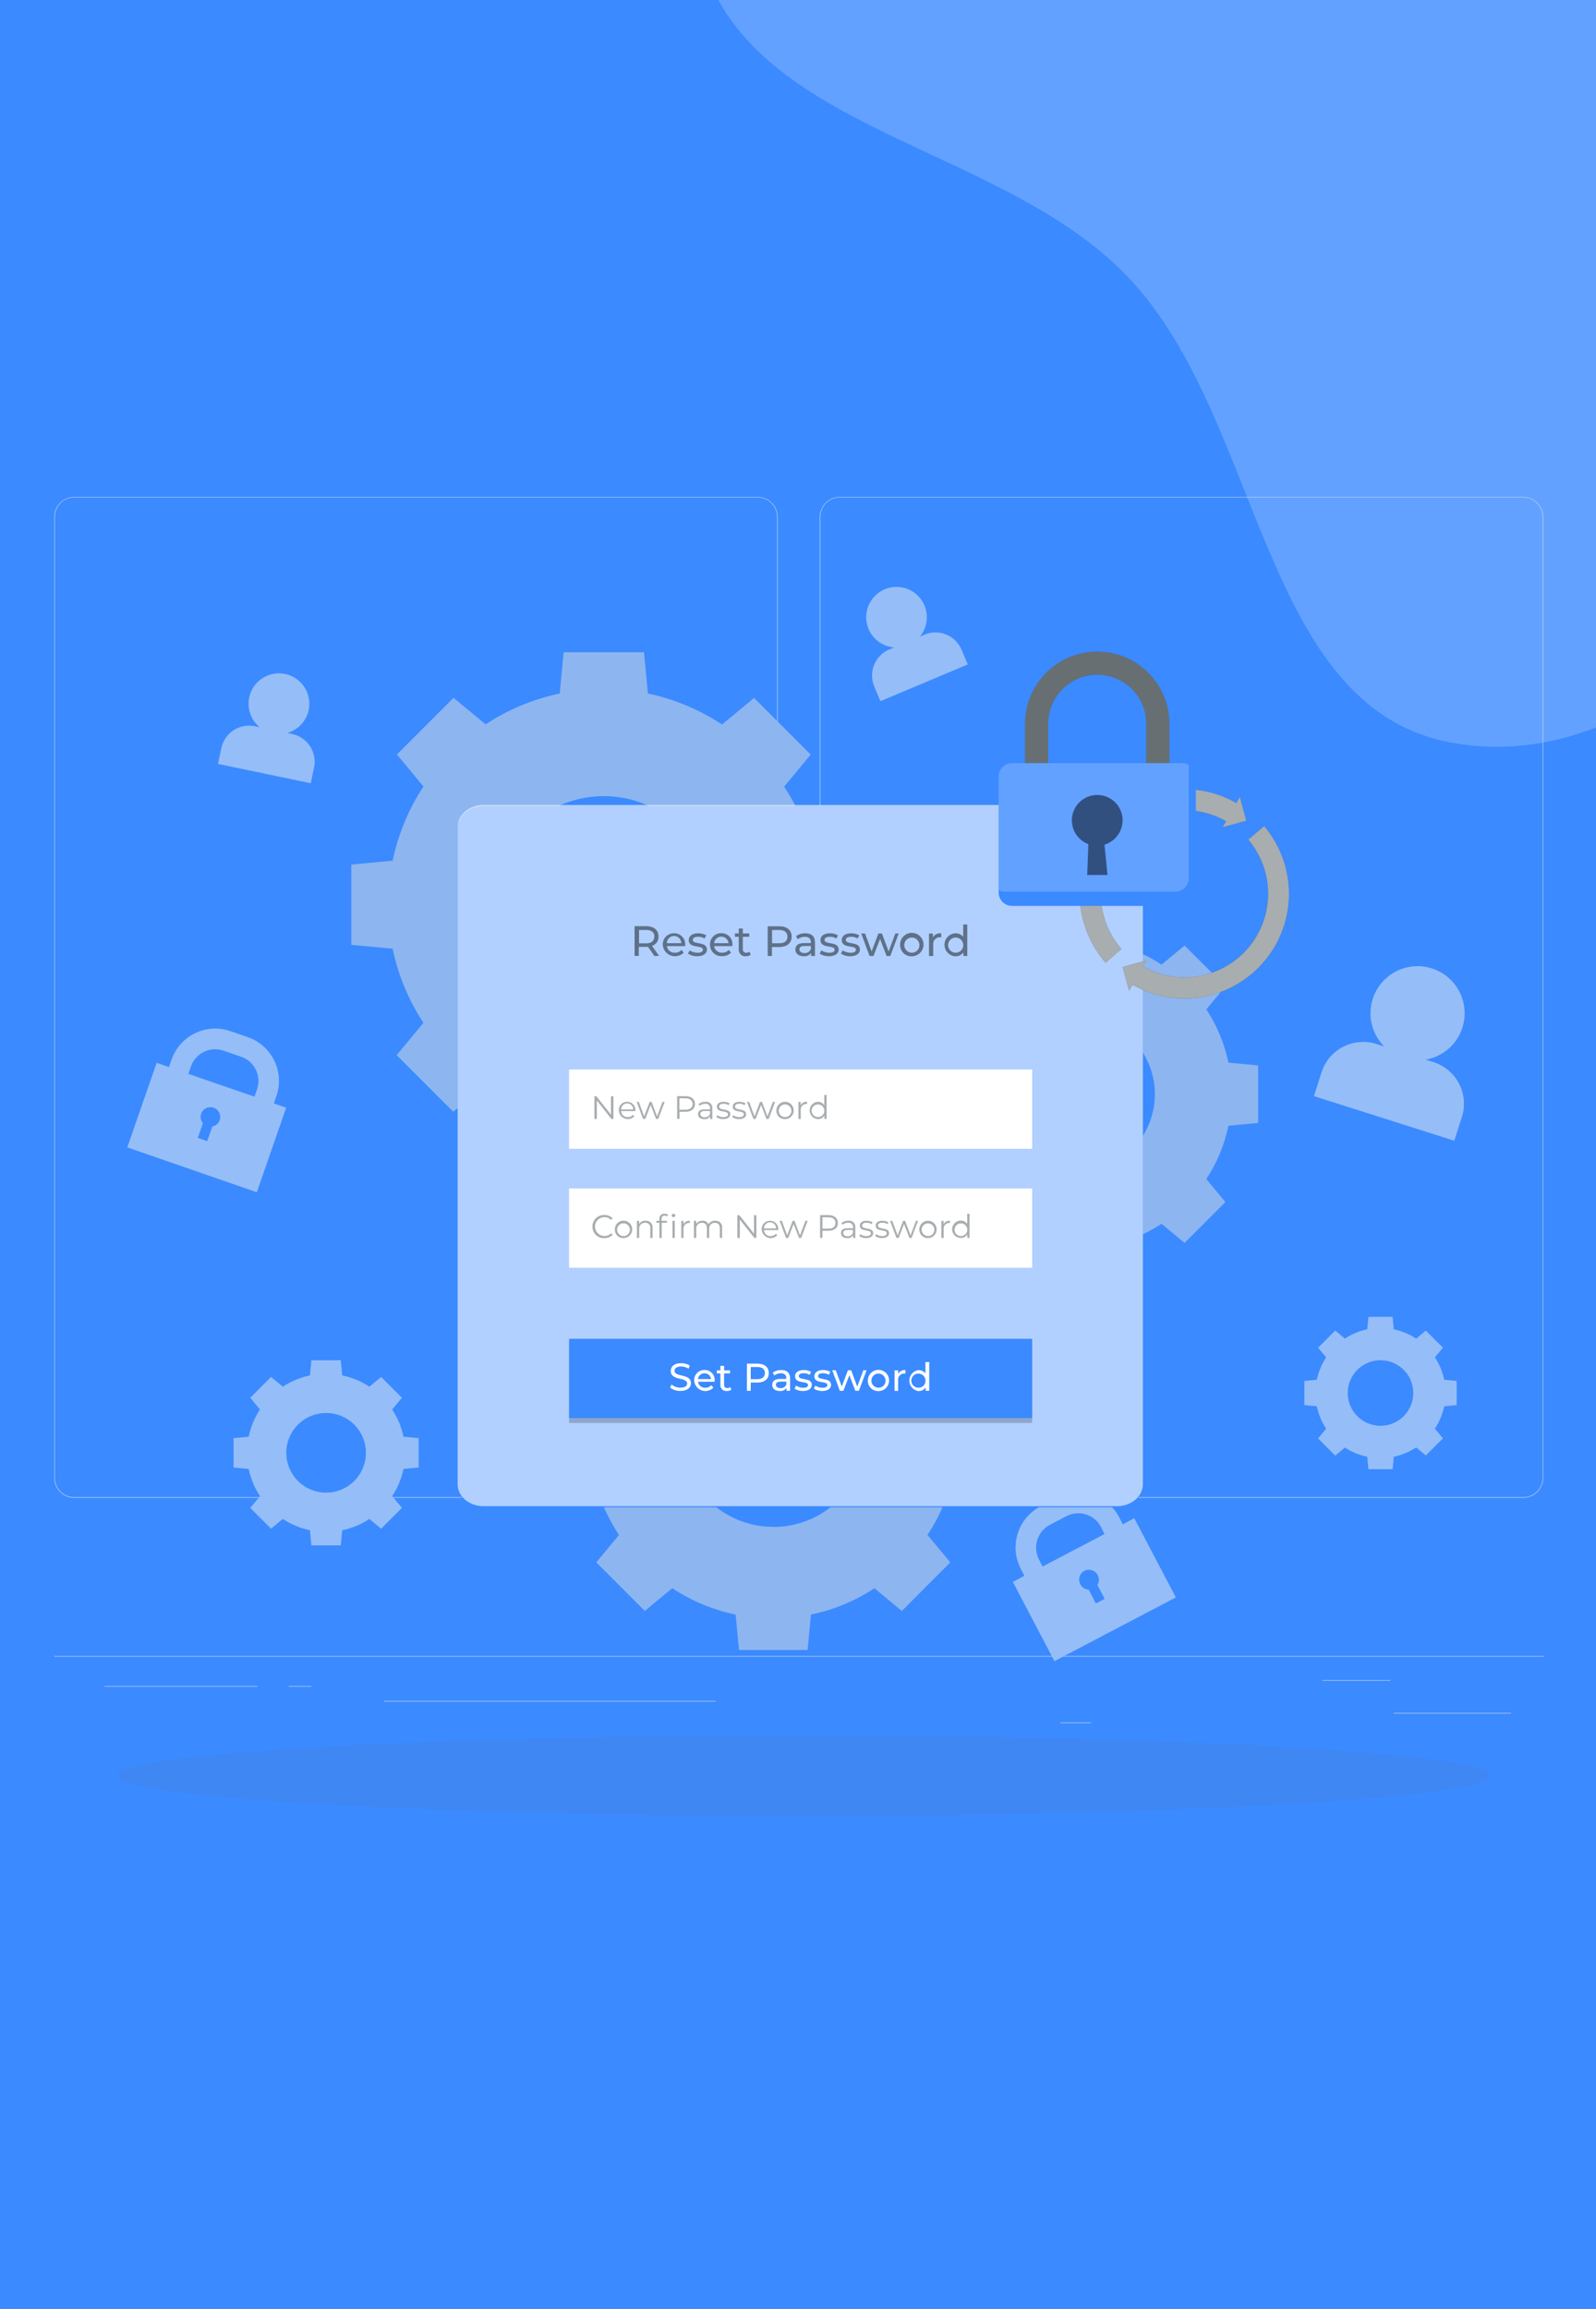 <svg width="708" height="1024" viewBox="0 0 708 1024" fill="none" xmlns="http://www.w3.org/2000/svg">
<rect x="0" y="0" width="708" height="1024" fill="#808080" stroke="none"/>
<g clip-path="url(#clip0_2022_1536)">
<rect width="708" height="1024" fill="#3B8AFF"/>
<path fill-rule="evenodd" clip-rule="evenodd" d="M644.884 -337.924C730.741 -336.585 828.159 -324.753 878.449 -255.153C925.861 -189.536 878.764 -102.368 873.453 -21.588C868.768 49.687 888.602 123.298 849.635 183.162C802.053 256.262 730.835 344.396 644.884 329.563C558.776 314.703 560.694 186.141 500.401 122.894C443.279 62.973 330.238 58.72 310.136 -21.588C288.379 -108.508 338.795 -201.014 403.918 -262.555C467.506 -322.645 557.405 -339.288 644.884 -337.924Z" fill="#62A1FF"/>
<g clip-path="url(#clip1_2022_1536)">
<g opacity="0.5">
<path d="M749 734.368H-36V734.761H749V734.368Z" fill="#EBEBEB"/>
<path d="M670.343 759.629H618.345V760.022H670.343V759.629Z" fill="#EBEBEB"/>
<path d="M484.015 763.9H470.372V764.292H484.015V763.9Z" fill="#EBEBEB"/>
<path d="M616.775 745.06H586.646V745.452H616.775V745.06Z" fill="#EBEBEB"/>
<path d="M114.171 747.698H46.362V748.09H114.171V747.698Z" fill="#EBEBEB"/>
<path d="M138.097 747.698H128.159V748.09H138.097V747.698Z" fill="#EBEBEB"/>
<path d="M317.485 754.323H170.408V754.715H317.485V754.323Z" fill="#EBEBEB"/>
<path d="M336.09 664.346H32.939C30.564 664.342 28.288 663.396 26.61 661.715C24.932 660.034 23.99 657.756 23.99 655.381V229.236C24.01 226.875 24.962 224.617 26.637 222.954C28.313 221.29 30.577 220.354 32.939 220.35H336.09C338.468 220.35 340.748 221.295 342.429 222.976C344.11 224.657 345.055 226.937 345.055 229.315V655.381C345.055 657.759 344.11 660.039 342.429 661.72C340.748 663.402 338.468 664.346 336.09 664.346ZM32.939 220.664C30.668 220.668 28.492 221.573 26.887 223.18C25.283 224.788 24.382 226.966 24.382 229.236V655.381C24.382 657.652 25.283 659.83 26.887 661.437C28.492 663.044 30.668 663.949 32.939 663.954H336.09C338.362 663.949 340.54 663.045 342.147 661.438C343.754 659.832 344.658 657.654 344.662 655.381V229.236C344.658 226.964 343.754 224.786 342.147 223.179C340.54 221.573 338.362 220.668 336.09 220.664H32.939Z" fill="#EBEBEB"/>
<path d="M675.697 664.346H372.53C370.153 664.342 367.876 663.396 366.195 661.716C364.515 660.035 363.569 657.758 363.565 655.381V229.236C363.59 226.874 364.545 224.616 366.223 222.953C367.901 221.289 370.167 220.354 372.53 220.35H675.697C678.055 220.358 680.316 221.296 681.988 222.959C683.66 224.622 684.609 226.878 684.63 229.236V655.381C684.63 657.754 683.69 660.029 682.015 661.709C680.341 663.39 678.069 664.338 675.697 664.346ZM372.53 220.664C370.257 220.668 368.079 221.573 366.473 223.179C364.866 224.786 363.962 226.964 363.957 229.236V655.381C363.962 657.654 364.866 659.832 366.473 661.438C368.079 663.045 370.257 663.949 372.53 663.954H675.697C677.969 663.949 680.147 663.045 681.754 661.438C683.36 659.832 684.265 657.654 684.269 655.381V229.236C684.265 226.964 683.36 224.786 681.754 223.179C680.147 221.573 677.969 220.668 675.697 220.664H372.53Z" fill="#EBEBEB"/>
<path d="M361.54 381.777C359.093 370.051 354.453 358.891 347.865 348.886L359.64 334.662L334.52 309.542L320.296 321.317C310.299 314.711 299.145 310.05 287.42 307.579L285.693 289.257H250.023L248.296 307.579C236.574 310.027 225.42 314.666 215.42 321.254L201.196 309.479L176.076 334.599L187.851 348.823C181.263 358.828 176.623 369.988 174.176 381.715L155.838 383.442V419.034L174.176 420.761C176.626 432.486 181.265 443.645 187.851 453.652L175.95 467.939L201.07 493.059L215.294 481.284C225.291 487.878 236.446 492.518 248.17 494.959L249.897 513.296H285.505L287.232 494.959C298.96 492.515 310.12 487.876 320.123 481.284L334.347 493.059L359.467 467.939L347.692 453.715C354.278 443.708 358.917 432.549 361.367 420.823L379.705 419.096V383.504L361.54 381.777ZM316.01 401.293C316.01 410.825 313.183 420.144 307.887 428.07C302.591 435.997 295.063 442.175 286.256 445.823C277.449 449.471 267.757 450.425 258.408 448.565C249.058 446.706 240.47 442.115 233.729 435.374C226.988 428.634 222.398 420.045 220.538 410.696C218.678 401.346 219.633 391.655 223.281 382.848C226.929 374.04 233.107 366.513 241.033 361.217C248.959 355.92 258.278 353.094 267.811 353.094C274.142 353.089 280.412 354.333 286.263 356.754C292.113 359.174 297.43 362.724 301.907 367.201C306.385 371.677 309.937 376.992 312.359 382.842C314.782 388.691 316.028 394.961 316.025 401.293H316.01Z" fill="#E0E0E0"/>
<path d="M463.652 552.641L464.83 565.75H490.405L491.645 552.578C500.068 550.822 508.085 547.493 515.274 542.765L525.495 551.228L543.597 533.125L535.134 522.905C539.866 515.718 543.195 507.701 544.947 499.276L558.119 498.036V472.523L544.947 471.283C543.195 462.859 539.866 454.842 535.134 447.655L543.597 437.434L525.495 419.348L515.274 427.81C508.089 423.071 500.071 419.736 491.645 417.982L490.405 404.809H464.83L463.59 417.982C455.164 419.739 447.147 423.074 439.961 427.81L429.74 419.348L411.654 437.434L420.116 447.655C415.38 454.841 412.046 462.858 410.288 471.283L397.116 472.523V498.099L410.288 499.339C412.046 507.764 415.38 515.781 420.116 522.968L411.654 533.188L429.74 551.29L439.961 542.828C447.171 547.56 455.208 550.889 463.652 552.641ZM477.688 519.937C470.833 519.941 464.132 517.909 458.432 514.102C452.733 510.294 448.291 504.88 445.67 498.546C443.049 492.212 442.367 485.243 443.709 478.521C445.051 471.799 448.358 465.627 453.21 460.785C458.063 455.944 464.243 452.651 470.968 451.324C477.693 449.997 484.66 450.696 490.988 453.331C497.316 455.966 502.719 460.42 506.514 466.128C510.309 471.837 512.325 478.543 512.307 485.397C512.282 494.564 508.624 503.347 502.135 509.821C495.646 516.295 486.855 519.933 477.688 519.937Z" fill="#E0E0E0"/>
<path d="M137.501 678.665L138.129 685.384H151.175L151.819 678.68C156.113 677.776 160.198 676.072 163.861 673.656L169.073 677.974L178.305 668.758L173.988 663.546C176.401 659.877 178.1 655.786 178.996 651.488L185.715 650.86V637.813L178.996 637.185C178.1 632.887 176.401 628.796 173.988 625.128L178.305 619.915L169.073 610.684L163.861 615.001C160.197 612.591 156.112 610.891 151.819 609.993L151.175 603.273H138.129L137.501 609.993C133.208 610.891 129.123 612.591 125.459 615.001L120.246 610.684L111.015 619.915L115.332 625.128C112.912 628.792 111.212 632.884 110.324 637.185L103.604 637.813V650.86L110.324 651.488C111.212 655.789 112.912 659.881 115.332 663.546L111.015 668.758L120.246 677.974L125.459 673.656C129.119 676.073 133.206 677.773 137.501 678.665ZM144.66 661.991C141.167 661.991 137.752 660.955 134.847 659.015C131.943 657.074 129.679 654.315 128.342 651.088C127.005 647.86 126.655 644.309 127.337 640.883C128.018 637.457 129.701 634.31 132.171 631.839C134.641 629.369 137.788 627.687 141.214 627.006C144.64 626.324 148.192 626.674 151.419 628.011C154.647 629.347 157.405 631.611 159.346 634.516C161.287 637.421 162.322 640.835 162.322 644.329C162.322 646.648 161.866 648.945 160.978 651.088C160.09 653.231 158.789 655.178 157.149 656.818C155.509 658.458 153.562 659.759 151.419 660.647C149.276 661.534 146.979 661.991 144.66 661.991Z" fill="#F0F0F0"/>
<path d="M606.522 646.071L607.04 651.598H617.779L618.297 646.071C621.835 645.331 625.201 643.93 628.22 641.942L632.506 645.506L640.105 637.907L636.541 633.621C638.531 630.604 639.932 627.237 640.67 623.699L646.196 623.181V612.442L640.67 611.924C639.93 608.386 638.529 605.02 636.541 602.001L640.105 597.715L632.506 590.116L628.22 593.68C625.201 591.693 621.835 590.292 618.297 589.551L617.779 584.025H607.04L606.522 589.551C602.985 590.292 599.618 591.693 596.6 593.68L592.314 590.116L584.715 597.715L588.279 602.001C586.291 605.02 584.89 608.386 584.15 611.924L578.624 612.442V623.181L584.15 623.699C584.887 627.237 586.288 630.604 588.279 633.621L584.715 637.97L592.314 645.569L596.6 642.005C599.623 643.971 602.989 645.35 606.522 646.071ZM612.41 632.35C609.535 632.35 606.724 631.497 604.333 629.899C601.942 628.302 600.079 626.031 598.978 623.375C597.878 620.718 597.59 617.795 598.151 614.975C598.712 612.155 600.097 609.564 602.13 607.531C604.163 605.498 606.754 604.113 609.574 603.552C612.394 602.991 615.317 603.279 617.973 604.38C620.63 605.48 622.901 607.343 624.498 609.734C626.095 612.125 626.948 614.936 626.948 617.811C626.944 621.666 625.411 625.361 622.685 628.087C619.96 630.812 616.264 632.345 612.41 632.35Z" fill="#F0F0F0"/>
<path d="M327.816 731.778H358.274L359.75 716.078C369.788 714.003 379.341 710.039 387.9 704.397L400.067 714.476L421.576 692.92L411.45 680.768C417.085 672.212 421.049 662.666 423.131 652.634L438.831 651.158V620.7L423.131 619.224C421.046 609.199 417.082 599.658 411.45 591.106L421.513 578.938L399.973 557.398L387.9 567.461C379.345 561.83 369.806 557.862 359.781 555.765L358.305 540.065H327.847L326.371 555.765C316.341 557.859 306.796 561.828 298.237 567.461L286.07 557.398L264.498 578.938L274.577 591.106C268.933 599.653 264.964 609.195 262.881 619.224L247.181 620.7V651.158L262.881 652.634C264.961 662.669 268.931 672.216 274.577 680.768L264.498 692.92L286.038 714.461L298.206 704.381C306.758 710.028 316.305 713.997 326.34 716.078L327.816 731.778ZM343.045 677.157C334.891 677.157 326.92 674.739 320.14 670.209C313.36 665.679 308.075 659.24 304.955 651.706C301.835 644.173 301.018 635.883 302.609 627.886C304.2 619.888 308.126 612.542 313.892 606.776C319.658 601.011 327.004 597.084 335.002 595.493C342.999 593.902 351.289 594.719 358.822 597.839C366.356 600.96 372.795 606.244 377.325 613.024C381.855 619.804 384.273 627.775 384.273 635.929C384.281 641.349 383.221 646.716 381.153 651.726C379.085 656.735 376.049 661.287 372.22 665.122C368.391 668.958 363.843 672 358.837 674.076C353.831 676.152 348.464 677.22 343.045 677.22V677.157Z" fill="#E0E0E0"/>
<path d="M498.051 676.058L496.481 672.918C493.953 668.11 489.619 664.502 484.433 662.886C479.246 661.269 473.63 661.778 468.818 664.299L461.47 668.145C456.664 670.68 453.058 675.016 451.442 680.204C449.827 685.392 450.333 691.009 452.851 695.825L454.421 698.886L449.303 701.586L467.75 736.723L521.617 708.463L503.169 673.311L498.051 676.058ZM486.81 702.937L490.029 709.075L486.135 711.132L482.916 704.993C482.174 704.964 481.451 704.742 480.821 704.348C480.19 703.955 479.673 703.403 479.321 702.748C479.022 702.241 478.828 701.677 478.753 701.093C478.678 700.508 478.723 699.914 478.884 699.348C479.045 698.781 479.32 698.252 479.692 697.795C480.064 697.338 480.525 696.961 481.047 696.687C481.569 696.413 482.141 696.248 482.728 696.203C483.316 696.157 483.907 696.231 484.465 696.42C485.023 696.61 485.537 696.911 485.975 697.305C486.413 697.699 486.767 698.178 487.014 698.713C487.354 699.373 487.515 700.111 487.479 700.852C487.443 701.594 487.212 702.313 486.81 702.937ZM489.95 680.36L462.491 694.773L460.921 691.633C459.527 688.963 459.249 685.849 460.146 682.974C461.044 680.099 463.044 677.697 465.709 676.294L473.041 672.447C475.702 671.048 478.808 670.757 481.682 671.64C484.555 672.522 486.963 674.506 488.38 677.157L489.95 680.36Z" fill="#F0F0F0"/>
<path d="M121.487 489.37L122.633 486.104C124.408 480.97 124.077 475.341 121.711 470.45C119.345 465.56 115.138 461.806 110.01 460.011L102.16 457.295C97.02 455.523 91.386 455.863 86.497 458.242C81.607 460.62 77.862 464.842 76.082 469.98L74.936 473.261L69.489 471.362L56.458 508.869L113.935 528.777L126.951 491.269L121.487 489.37ZM94.2 499.59L91.924 506.09L87.763 504.646L90.04 498.099C89.552 497.54 89.219 496.864 89.073 496.137C88.927 495.41 88.973 494.658 89.208 493.954C89.589 492.861 90.388 491.964 91.431 491.461C92.473 490.957 93.672 490.888 94.766 491.269C95.859 491.65 96.755 492.45 97.259 493.492C97.762 494.535 97.831 495.734 97.45 496.827C97.197 497.531 96.764 498.157 96.194 498.642C95.623 499.127 94.936 499.454 94.2 499.59ZM112.868 486.387L83.571 476.26L84.702 472.979C85.696 470.136 87.775 467.804 90.486 466.491C93.196 465.179 96.315 464.994 99.162 465.977L107.012 468.693C109.856 469.683 112.192 471.762 113.505 474.474C114.818 477.185 115.001 480.306 114.014 483.152L112.868 486.387Z" fill="#F0F0F0"/>
<path d="M635.85 471.032L632.49 469.964C637.091 469.149 641.285 466.816 644.404 463.337C647.522 459.858 649.385 455.434 649.694 450.772C650.004 446.11 648.742 441.479 646.11 437.619C643.479 433.758 639.63 430.891 635.177 429.475C630.725 428.059 625.927 428.175 621.548 429.806C617.17 431.437 613.465 434.489 611.025 438.473C608.584 442.456 607.549 447.143 608.085 451.785C608.62 456.426 610.696 460.754 613.98 464.077L610.636 463.009C605.735 461.444 600.413 461.888 595.839 464.243C591.265 466.598 587.812 470.671 586.238 475.569L582.878 486.151L645.113 505.917L648.52 495.414C649.292 492.981 649.577 490.42 649.358 487.877C649.139 485.334 648.421 482.859 647.244 480.594C646.067 478.329 644.455 476.319 642.5 474.678C640.545 473.037 638.285 471.798 635.85 471.032Z" fill="#F0F0F0"/>
<path d="M410.178 281.423L408.09 282.302C410.003 279.98 411.083 277.084 411.156 274.077C411.23 271.069 410.294 268.124 408.497 265.711C406.7 263.298 404.147 261.557 401.244 260.766C398.342 259.974 395.258 260.179 392.485 261.346C389.712 262.513 387.411 264.576 385.948 267.205C384.485 269.834 383.946 272.877 384.416 275.849C384.886 278.82 386.338 281.548 388.54 283.598C390.743 285.647 393.569 286.899 396.566 287.153L394.478 288.033C391.433 289.328 389.022 291.774 387.77 294.837C386.517 297.9 386.525 301.334 387.79 304.392L390.553 310.986L429.316 294.689L426.538 288.111C425.242 285.066 422.797 282.655 419.733 281.403C416.67 280.15 413.236 280.158 410.178 281.423Z" fill="#F0F0F0"/>
<path d="M129.635 325.54L127.421 325.085C130.323 324.262 132.866 322.49 134.642 320.052C136.418 317.614 137.326 314.651 137.22 311.636C137.114 308.622 136.001 305.73 134.057 303.422C132.114 301.115 129.454 299.526 126.501 298.909C123.548 298.292 120.474 298.683 117.769 300.019C115.065 301.355 112.886 303.559 111.582 306.278C110.277 308.998 109.923 312.077 110.574 315.022C111.225 317.968 112.845 320.61 115.175 322.526L112.961 322.07C109.708 321.412 106.327 322.067 103.555 323.894C100.784 325.721 98.849 328.571 98.172 331.82L96.712 338.807L137.862 347.379L139.322 340.392C140.001 337.139 139.362 333.749 137.547 330.965C135.731 328.181 132.886 326.23 129.635 325.54Z" fill="#F0F0F0"/>
</g>
<path opacity="0.1" d="M356.5 805.269C524.62 805.269 660.907 797.312 660.907 787.497C660.907 777.682 524.62 769.725 356.5 769.725C188.381 769.725 52.093 777.682 52.093 787.497C52.093 797.312 188.381 805.269 356.5 805.269Z" fill="#6B7280"/>
<path d="M495.503 357.469H214.497C208.147 357.469 203 361.819 203 367.185V658.753C203 664.119 208.147 668.469 214.497 668.469H495.503C501.853 668.469 507 664.119 507 658.753V367.185C507 361.819 501.853 357.469 495.503 357.469Z" fill="#3B8AFF"/>
<path opacity="0.6" d="M495.503 357H214.497C208.147 357 203 361.35 203 366.716V658.284C203 663.65 208.147 668 214.497 668H495.503C501.853 668 507 663.65 507 658.284V366.716C507 361.35 501.853 357 495.503 357Z" fill="white"/>
<path d="M457.87 527.099H252.451V562.267H457.87V527.099Z" fill="white"/>
<g opacity="0.4">
<path d="M262.813 543.992C262.804 543.303 262.935 542.62 263.199 541.984C263.462 541.347 263.853 540.771 264.347 540.291C264.84 539.811 265.427 539.436 266.07 539.189C266.713 538.943 267.4 538.83 268.088 538.858C268.772 538.834 269.453 538.952 270.088 539.206C270.724 539.461 271.299 539.845 271.777 540.334L271.102 541.009C270.714 540.616 270.248 540.307 269.735 540.101C269.222 539.896 268.672 539.799 268.119 539.816C267.012 539.816 265.949 540.256 265.166 541.039C264.383 541.822 263.943 542.884 263.943 543.992C263.943 545.1 264.383 546.162 265.166 546.945C265.949 547.728 267.012 548.168 268.119 548.168C268.673 548.186 269.225 548.088 269.739 547.879C270.253 547.671 270.717 547.358 271.102 546.959L271.777 547.634C271.297 548.126 270.719 548.511 270.081 548.765C269.443 549.019 268.759 549.137 268.072 549.11C267.385 549.14 266.7 549.03 266.057 548.785C265.415 548.54 264.83 548.167 264.337 547.687C263.844 547.208 263.455 546.633 263.193 545.997C262.931 545.362 262.801 544.679 262.813 543.992Z" fill="#263238"/>
<path d="M272.735 545.248C272.732 544.483 272.956 543.735 273.378 543.098C273.801 542.461 274.403 541.963 275.108 541.669C275.814 541.374 276.591 541.295 277.341 541.442C278.091 541.59 278.781 541.956 279.323 542.496C279.864 543.035 280.234 543.723 280.384 544.473C280.534 545.223 280.459 546 280.167 546.707C279.875 547.413 279.38 548.017 278.745 548.443C278.109 548.868 277.362 549.094 276.597 549.095C276.087 549.112 275.578 549.024 275.103 548.838C274.627 548.651 274.195 548.368 273.833 548.008C273.471 547.647 273.187 547.216 272.998 546.742C272.809 546.267 272.72 545.759 272.735 545.248ZM279.408 545.248C279.383 544.694 279.196 544.16 278.87 543.712C278.545 543.264 278.094 542.921 277.575 542.727C277.056 542.533 276.492 542.495 275.952 542.619C275.411 542.743 274.92 543.024 274.538 543.425C274.156 543.826 273.9 544.331 273.802 544.877C273.705 545.422 273.77 545.984 273.989 546.493C274.209 547.002 274.573 547.435 275.037 547.738C275.501 548.042 276.043 548.202 276.597 548.2C276.98 548.207 277.361 548.135 277.715 547.987C278.069 547.839 278.388 547.62 278.652 547.342C278.916 547.065 279.12 546.735 279.25 546.375C279.38 546.014 279.434 545.63 279.408 545.248Z" fill="#263238"/>
<path d="M289.503 544.636V549.032H288.482V544.73C288.528 544.414 288.502 544.092 288.406 543.787C288.31 543.483 288.147 543.204 287.928 542.971C287.709 542.739 287.44 542.559 287.142 542.444C286.844 542.33 286.524 542.285 286.206 542.312C285.843 542.287 285.478 542.342 285.139 542.473C284.799 542.603 284.492 542.807 284.24 543.069C283.987 543.33 283.794 543.644 283.676 543.988C283.557 544.332 283.515 544.698 283.552 545.06V549.032H282.532V541.449H283.505V542.846C283.811 542.366 284.241 541.978 284.75 541.724C285.258 541.469 285.827 541.358 286.394 541.402C286.822 541.368 287.251 541.431 287.652 541.583C288.053 541.736 288.415 541.975 288.712 542.285C289.009 542.594 289.234 542.965 289.371 543.372C289.507 543.778 289.552 544.21 289.503 544.636Z" fill="#263238"/>
<path d="M294.747 538.277C295.309 538.248 295.863 538.414 296.317 538.748L295.971 539.517C295.652 539.259 295.251 539.125 294.841 539.141C293.977 539.141 293.506 539.627 293.506 540.569V541.449H295.846V542.312H293.538V549.032H292.517V542.312H291.167V541.449H292.517V540.522C292.494 540.223 292.535 539.922 292.639 539.64C292.743 539.358 292.906 539.102 293.117 538.889C293.329 538.676 293.584 538.511 293.865 538.405C294.146 538.3 294.447 538.256 294.747 538.277ZM299.582 539.046C299.584 539.146 299.566 539.245 299.529 539.337C299.492 539.43 299.437 539.514 299.366 539.584C299.296 539.655 299.212 539.71 299.119 539.747C299.027 539.784 298.928 539.802 298.829 539.8C298.724 539.815 298.617 539.808 298.515 539.779C298.413 539.749 298.319 539.698 298.239 539.628C298.159 539.559 298.094 539.473 298.05 539.377C298.006 539.281 297.983 539.176 297.983 539.07C297.983 538.964 298.006 538.859 298.05 538.763C298.094 538.667 298.159 538.581 298.239 538.512C298.319 538.442 298.413 538.391 298.515 538.362C298.617 538.332 298.724 538.325 298.829 538.34C298.925 538.336 299.021 538.351 299.111 538.384C299.201 538.418 299.284 538.469 299.354 538.535C299.424 538.6 299.481 538.68 299.52 538.768C299.559 538.855 299.58 538.95 299.582 539.046ZM298.31 541.449H299.331V549.032H298.31V541.449Z" fill="#263238"/>
<path d="M306.003 541.401V542.39H305.752C305.392 542.373 305.031 542.435 304.698 542.573C304.364 542.711 304.065 542.921 303.822 543.188C303.579 543.455 303.398 543.773 303.292 544.118C303.186 544.463 303.157 544.828 303.209 545.185V549.047H302.22V541.464H303.193V542.956C303.452 542.445 303.858 542.023 304.359 541.746C304.86 541.469 305.433 541.349 306.003 541.401Z" fill="#263238"/>
<path d="M320.338 544.636V549.032H319.317V544.73C319.317 543.16 318.516 542.312 317.15 542.312C316.794 542.296 316.439 542.357 316.109 542.493C315.779 542.628 315.483 542.833 315.24 543.095C314.998 543.357 314.816 543.668 314.707 544.007C314.597 544.347 314.563 544.706 314.607 545.06V549.032H313.587V544.73C313.587 543.16 312.786 542.312 311.404 542.312C311.049 542.298 310.695 542.362 310.366 542.498C310.037 542.634 309.742 542.84 309.5 543.101C309.259 543.362 309.077 543.672 308.966 544.01C308.856 544.348 308.82 544.706 308.861 545.06V549.032H307.84V541.449H308.829V542.83C309.128 542.37 309.541 541.996 310.029 541.746C310.516 541.495 311.061 541.376 311.608 541.402C312.163 541.357 312.717 541.484 313.198 541.764C313.678 542.045 314.06 542.467 314.293 542.972C314.604 542.463 315.047 542.049 315.576 541.772C316.104 541.496 316.697 541.368 317.292 541.402C317.716 541.37 318.143 541.433 318.54 541.587C318.937 541.741 319.294 541.982 319.586 542.292C319.878 542.602 320.097 542.973 320.227 543.379C320.357 543.784 320.395 544.214 320.338 544.636Z" fill="#263238"/>
<path d="M335.535 538.952V549.032H334.656L328.172 540.852V549.032H327.104V538.952H327.983L334.483 547.132V538.952H335.535Z" fill="#263238"/>
<path d="M345.191 545.562H338.911C338.93 545.932 339.024 546.294 339.185 546.628C339.346 546.962 339.572 547.26 339.85 547.505C340.128 547.751 340.451 547.939 340.802 548.058C341.153 548.177 341.524 548.225 341.894 548.2C342.329 548.214 342.761 548.131 343.161 547.957C343.56 547.783 343.915 547.523 344.201 547.195L344.782 547.87C344.238 548.438 343.539 548.833 342.771 549.006C342.004 549.179 341.203 549.123 340.467 548.843C339.732 548.563 339.096 548.073 338.637 547.434C338.179 546.794 337.919 546.034 337.89 545.248C337.862 544.749 337.937 544.249 338.11 543.78C338.284 543.311 338.552 542.883 338.898 542.522C339.244 542.161 339.661 541.876 340.122 541.683C340.584 541.49 341.08 541.394 341.58 541.402C342.079 541.392 342.576 541.486 343.038 541.678C343.499 541.87 343.916 542.156 344.261 542.518C344.607 542.879 344.873 543.309 345.044 543.779C345.215 544.249 345.286 544.749 345.253 545.248C345.206 545.327 345.191 545.436 345.191 545.562ZM338.911 544.793H344.28C344.28 544.081 343.997 543.398 343.494 542.894C342.99 542.391 342.307 542.108 341.595 542.108C340.883 542.108 340.2 542.391 339.697 542.894C339.193 543.398 338.911 544.081 338.911 544.793Z" fill="#263238"/>
<path d="M358.269 541.448L355.396 549.032H354.438L352.052 542.83L349.665 549.032H348.692L345.85 541.448H346.823L349.194 547.885L351.628 541.448H352.46L354.878 547.885L357.28 541.448H358.269Z" fill="#263238"/>
<path d="M371.692 542.406C371.692 544.557 370.122 545.845 367.563 545.845H364.863V548.985H363.795V538.905H367.563C370.138 538.952 371.692 540.24 371.692 542.406ZM370.624 542.406C370.624 540.836 369.557 539.879 367.484 539.879H364.863V544.918H367.547C369.557 544.918 370.624 543.992 370.624 542.406Z" fill="#263238"/>
<path d="M379.417 544.337V549.047H378.443V547.87C378.158 548.289 377.766 548.625 377.308 548.843C376.85 549.061 376.342 549.153 375.837 549.11C374.126 549.11 373.074 548.215 373.074 546.912C373.074 545.609 373.812 544.73 376.01 544.73H378.412V544.275C378.412 542.987 377.674 542.281 376.261 542.281C375.346 542.27 374.457 542.581 373.749 543.16L373.294 542.406C374.187 541.706 375.299 541.344 376.434 541.386C376.834 541.339 377.24 541.382 377.621 541.514C378.002 541.645 378.349 541.86 378.635 542.144C378.922 542.427 379.141 542.772 379.276 543.151C379.411 543.531 379.459 543.937 379.417 544.337ZM378.396 546.755V545.515H376.01C374.534 545.515 374.063 546.096 374.063 546.865C374.063 547.634 374.769 548.294 375.978 548.294C376.492 548.326 377.003 548.195 377.438 547.918C377.872 547.642 378.208 547.235 378.396 546.755Z" fill="#263238"/>
<path d="M381.144 548.168L381.615 547.352C382.394 547.918 383.336 548.216 384.299 548.2C385.744 548.2 386.325 547.713 386.325 546.975C386.325 544.997 381.426 546.551 381.426 543.552C381.426 542.312 382.494 541.402 384.409 541.402C385.353 541.381 386.283 541.626 387.094 542.108L386.654 542.924C385.987 542.49 385.205 542.266 384.409 542.281C383.043 542.281 382.447 542.815 382.447 543.521C382.447 545.578 387.361 544.039 387.361 546.944C387.361 548.247 386.199 549.095 384.221 549.095C383.122 549.125 382.043 548.8 381.144 548.168Z" fill="#263238"/>
<path d="M388.193 548.168L388.648 547.352C389.435 547.915 390.381 548.212 391.349 548.2C392.777 548.2 393.374 547.713 393.374 546.975C393.374 544.997 388.46 546.551 388.46 543.552C388.46 542.312 389.527 541.402 391.458 541.402C392.397 541.383 393.321 541.628 394.127 542.108L393.688 542.925C393.027 542.49 392.249 542.266 391.458 542.281C390.093 542.281 389.48 542.815 389.48 543.521C389.48 545.578 394.394 544.039 394.394 546.944C394.394 548.247 393.248 549.095 391.254 549.095C390.16 549.128 389.085 548.802 388.193 548.168Z" fill="#263238"/>
<path d="M407.253 541.448L404.38 549.032H403.422L401.035 542.83L398.649 549.032H397.676L394.85 541.448H395.823L398.194 547.885L400.627 541.448H401.506L403.924 547.885L406.326 541.448H407.253Z" fill="#263238"/>
<path d="M407.818 545.248C407.818 544.488 408.043 543.745 408.465 543.113C408.887 542.48 409.487 541.987 410.189 541.696C410.891 541.404 411.664 541.327 412.409 541.474C413.155 541.621 413.84 541.986 414.379 542.522C414.918 543.059 415.285 543.743 415.435 544.488C415.585 545.233 415.512 546.006 415.223 546.709C414.934 547.412 414.443 548.014 413.813 548.438C413.183 548.863 412.44 549.091 411.68 549.094C411.169 549.114 410.659 549.028 410.183 548.842C409.706 548.656 409.274 548.374 408.911 548.013C408.549 547.652 408.265 547.22 408.076 546.744C407.888 546.268 407.8 545.759 407.818 545.248ZM414.475 545.248C414.447 544.698 414.259 544.169 413.933 543.725C413.607 543.282 413.158 542.944 412.642 542.753C412.126 542.562 411.565 542.527 411.029 542.652C410.493 542.778 410.006 543.057 409.627 543.457C409.249 543.857 408.996 544.359 408.901 544.9C408.805 545.442 408.87 546.001 409.089 546.506C409.308 547.011 409.67 547.44 410.13 547.741C410.591 548.043 411.13 548.202 411.68 548.199C412.062 548.205 412.441 548.131 412.793 547.982C413.145 547.834 413.462 547.614 413.725 547.336C413.987 547.059 414.19 546.73 414.319 546.371C414.448 546.011 414.501 545.629 414.475 545.248Z" fill="#263238"/>
<path d="M421.414 541.402V542.391H421.179C420.818 542.373 420.458 542.436 420.124 542.573C419.79 542.711 419.491 542.921 419.248 543.188C419.005 543.455 418.824 543.773 418.718 544.118C418.612 544.463 418.584 544.828 418.635 545.185V549.047H417.599V541.464H418.588V542.956C418.848 542.442 419.257 542.019 419.761 541.742C420.265 541.465 420.841 541.346 421.414 541.402Z" fill="#263238"/>
<path d="M430.096 538.34V549.032H429.123V547.462C428.82 547.96 428.39 548.369 427.877 548.645C427.363 548.921 426.785 549.054 426.202 549.032C425.182 549.032 424.204 548.626 423.483 547.905C422.761 547.184 422.356 546.205 422.356 545.185C422.356 544.165 422.761 543.187 423.483 542.465C424.204 541.744 425.182 541.339 426.202 541.339C426.769 541.319 427.331 541.446 427.835 541.707C428.338 541.969 428.765 542.355 429.076 542.83V538.277L430.096 538.34ZM429.091 545.248C429.064 544.699 428.876 544.17 428.551 543.727C428.225 543.284 427.777 542.946 427.262 542.754C426.747 542.563 426.187 542.527 425.651 542.651C425.116 542.775 424.628 543.053 424.249 543.451C423.87 543.849 423.616 544.35 423.519 544.891C423.421 545.432 423.485 545.989 423.701 546.495C423.917 547 424.277 547.431 424.735 547.734C425.194 548.037 425.731 548.199 426.281 548.199C426.664 548.207 427.045 548.135 427.399 547.987C427.752 547.839 428.071 547.62 428.336 547.342C428.6 547.065 428.804 546.735 428.934 546.374C429.064 546.014 429.117 545.63 429.091 545.248Z" fill="#263238"/>
</g>
<path opacity="0.2" d="M457.87 595.927H252.451V631.096H457.87V595.927Z" fill="black"/>
<path d="M457.87 593.761H252.451V628.929H457.87V593.761Z" fill="#3B8AFF"/>
<path d="M297.243 615.38L297.887 614.03C299.005 614.949 300.412 615.444 301.859 615.427C303.931 615.427 304.826 614.626 304.826 613.574C304.826 610.638 297.541 612.491 297.541 608.016C297.541 606.164 298.986 604.578 302.142 604.578C303.51 604.553 304.857 604.923 306.019 605.646L305.454 607.012C304.463 606.384 303.315 606.047 302.142 606.038C300.101 606.038 299.221 606.902 299.221 607.954C299.221 610.89 306.522 609.053 306.522 613.464C306.522 615.317 304.952 616.887 301.812 616.887C300.16 616.929 298.545 616.396 297.243 615.38Z" fill="white"/>
<path d="M316.994 612.805H309.599C309.716 613.585 310.121 614.292 310.735 614.786C311.348 615.281 312.125 615.526 312.912 615.474C313.402 615.49 313.89 615.399 314.342 615.21C314.795 615.02 315.201 614.735 315.534 614.375L316.444 615.443C315.774 616.126 314.921 616.602 313.987 616.811C313.053 617.021 312.078 616.956 311.18 616.624C310.283 616.292 309.5 615.707 308.927 614.941C308.354 614.174 308.015 613.258 307.951 612.303C307.918 611.688 308.013 611.072 308.229 610.496C308.445 609.919 308.778 609.393 309.207 608.951C309.636 608.509 310.152 608.16 310.721 607.926C311.291 607.692 311.903 607.579 312.519 607.593C313.133 607.576 313.744 607.688 314.312 607.921C314.88 608.155 315.393 608.504 315.817 608.948C316.242 609.392 316.568 609.92 316.777 610.497C316.985 611.075 317.069 611.69 317.025 612.303C317.025 612.444 317.01 612.648 316.994 612.805ZM309.599 611.628H315.455C315.365 610.915 315.017 610.26 314.478 609.785C313.939 609.31 313.246 609.048 312.527 609.048C311.809 609.048 311.115 609.31 310.576 609.785C310.037 610.26 309.69 610.915 309.599 611.628Z" fill="white"/>
<path d="M324.451 616.291C323.878 616.721 323.174 616.943 322.457 616.919C322.07 616.963 321.678 616.92 321.309 616.792C320.941 616.665 320.605 616.456 320.328 616.182C320.051 615.908 319.839 615.575 319.707 615.208C319.576 614.841 319.528 614.449 319.569 614.061V609.1H317.999V607.75H319.569V605.756H321.217V607.75H323.839V609.1H321.217V614.045C321.18 614.248 321.19 614.455 321.247 614.653C321.303 614.85 321.404 615.032 321.543 615.184C321.681 615.336 321.852 615.454 322.044 615.529C322.235 615.604 322.441 615.633 322.646 615.615C323.111 615.628 323.566 615.478 323.933 615.192L324.451 616.291Z" fill="white"/>
<path d="M341.046 608.974C341.046 611.596 339.146 613.166 336.022 613.166H333.039V616.824H331.328V604.782H336.038C339.146 604.782 341.046 606.352 341.046 608.974ZM339.319 608.974C339.319 607.247 338.173 606.274 335.975 606.274H333.039V611.675H335.975C338.173 611.675 339.319 610.67 339.319 608.974Z" fill="white"/>
<path d="M350.482 611.313V616.824H348.912V615.615C348.561 616.066 348.103 616.422 347.579 616.65C347.055 616.878 346.482 616.97 345.913 616.918C343.856 616.918 342.553 615.819 342.553 614.234C342.553 612.648 343.495 611.565 346.211 611.565H348.833V611.251C348.833 609.853 348.017 609.037 346.384 609.037C345.338 609.037 344.322 609.385 343.495 610.026L342.804 608.786C343.895 607.986 345.221 607.572 346.572 607.608C349.069 607.608 350.482 608.817 350.482 611.313ZM348.833 614.03V612.758H346.274C344.704 612.758 344.186 613.402 344.186 614.171C344.186 614.94 344.94 615.647 346.196 615.647C346.749 615.687 347.301 615.552 347.774 615.262C348.248 614.972 348.618 614.541 348.833 614.03Z" fill="white"/>
<path d="M352.46 615.851L353.151 614.548C354.086 615.155 355.176 615.482 356.291 615.49C357.861 615.49 358.457 615.035 358.457 614.25C358.457 612.209 352.695 613.983 352.695 610.356C352.695 608.786 354.156 607.608 356.495 607.608C357.658 607.588 358.806 607.875 359.823 608.441L359.117 609.744C358.328 609.247 357.41 608.996 356.479 609.021C355.035 609.021 354.328 609.555 354.328 610.277C354.328 612.428 360.122 610.67 360.122 614.218C360.122 615.867 358.552 616.919 356.181 616.919C354.861 616.95 353.563 616.577 352.46 615.851Z" fill="white"/>
<path d="M361.017 615.851L361.707 614.548C362.643 615.155 363.732 615.482 364.847 615.49C366.417 615.49 367.014 615.034 367.014 614.249C367.014 612.208 361.252 613.982 361.252 610.356C361.252 608.786 362.712 607.608 365.051 607.608C366.21 607.59 367.352 607.877 368.364 608.44L367.658 609.743C366.874 609.25 365.962 608.999 365.036 609.021C363.591 609.021 362.885 609.555 362.885 610.277C362.885 612.428 368.662 610.67 368.662 614.218C368.662 615.866 367.092 616.918 364.722 616.918C363.407 616.945 362.116 616.572 361.017 615.851Z" fill="white"/>
<path d="M384.41 607.703L381.003 616.824H379.433L376.795 609.901L374.126 616.824H372.556L369.181 607.703H370.751L373.404 614.956L376.151 607.703H377.58L380.281 614.987L382.997 607.703H384.41Z" fill="white"/>
<path d="M384.99 612.24C384.99 611.308 385.266 610.398 385.784 609.623C386.302 608.848 387.037 608.245 387.898 607.888C388.758 607.532 389.705 607.439 390.619 607.62C391.533 607.802 392.372 608.251 393.031 608.909C393.689 609.568 394.138 610.407 394.32 611.321C394.501 612.235 394.408 613.182 394.052 614.042C393.695 614.903 393.092 615.638 392.317 616.156C391.542 616.674 390.632 616.95 389.7 616.95C389.075 616.974 388.452 616.869 387.869 616.641C387.287 616.413 386.758 616.067 386.316 615.624C385.873 615.182 385.527 614.653 385.299 614.071C385.071 613.488 384.966 612.865 384.99 612.24ZM392.84 612.24C392.825 611.619 392.625 611.017 392.267 610.509C391.909 610.002 391.409 609.612 390.83 609.389C390.25 609.166 389.617 609.12 389.012 609.256C388.406 609.392 387.854 609.705 387.426 610.155C386.998 610.605 386.713 611.172 386.607 611.784C386.501 612.395 386.579 613.025 386.831 613.593C387.083 614.16 387.497 614.64 388.022 614.972C388.547 615.305 389.158 615.474 389.779 615.458C390.194 615.464 390.607 615.383 390.989 615.22C391.372 615.058 391.717 614.818 392.002 614.515C392.286 614.213 392.505 613.854 392.644 613.462C392.783 613.071 392.839 612.654 392.809 612.24H392.84Z" fill="white"/>
<path d="M401.664 607.608V609.178H401.287C400.879 609.149 400.469 609.213 400.089 609.365C399.709 609.516 399.368 609.752 399.092 610.054C398.815 610.356 398.611 610.716 398.494 611.109C398.376 611.501 398.349 611.914 398.414 612.318V616.871H396.844V607.75H398.414V609.32C398.742 608.76 399.221 608.303 399.795 608.001C400.369 607.699 401.016 607.563 401.664 607.608Z" fill="white"/>
<path d="M412.214 604.06V616.824H410.644V615.38C410.271 615.886 409.78 616.294 409.214 616.568C408.648 616.841 408.023 616.972 407.394 616.95C406.283 616.778 405.269 616.215 404.537 615.361C403.804 614.507 403.402 613.42 403.402 612.295C403.402 611.17 403.804 610.082 404.537 609.228C405.269 608.375 406.283 607.811 407.394 607.64C407.996 607.625 408.594 607.751 409.139 608.007C409.684 608.263 410.162 608.643 410.534 609.115V604.091L412.214 604.06ZM410.55 612.24C410.534 611.619 410.335 611.017 409.977 610.509C409.619 610.002 409.119 609.612 408.539 609.389C407.96 609.166 407.327 609.119 406.722 609.256C406.116 609.392 405.564 609.705 405.136 610.155C404.708 610.605 404.423 611.172 404.317 611.784C404.211 612.395 404.289 613.025 404.541 613.593C404.793 614.16 405.207 614.64 405.732 614.972C406.257 615.304 406.868 615.474 407.489 615.458C407.907 615.468 408.323 615.39 408.709 615.23C409.095 615.07 409.444 614.83 409.732 614.527C410.021 614.224 410.242 613.864 410.383 613.47C410.524 613.076 410.581 612.657 410.55 612.24Z" fill="white"/>
<g opacity="0.6">
<path d="M290.304 423.989L287.462 419.938C287.195 419.938 286.913 419.938 286.63 419.938H283.38V423.942H281.496V410.754H286.63C290.053 410.754 292.125 412.496 292.125 415.354C292.168 416.268 291.909 417.172 291.387 417.924C290.864 418.676 290.108 419.235 289.236 419.514L292.376 423.942L290.304 423.989ZM290.304 415.401C290.304 413.517 289.048 412.449 286.63 412.449H283.49V418.384H286.63C288.985 418.384 290.241 417.285 290.241 415.401H290.304Z" fill="#263238"/>
<path d="M303.9 419.608H295.815C295.929 420.463 296.367 421.242 297.039 421.783C297.712 422.323 298.566 422.585 299.426 422.513C299.962 422.533 300.497 422.437 300.993 422.231C301.489 422.025 301.934 421.714 302.299 421.32L303.304 422.481C302.567 423.23 301.629 423.749 300.603 423.976C299.577 424.202 298.508 424.126 297.524 423.758C296.541 423.389 295.685 422.743 295.061 421.898C294.437 421.052 294.072 420.045 294.009 418.996C293.981 418.327 294.091 417.66 294.331 417.035C294.572 416.41 294.939 415.842 295.408 415.365C295.878 414.887 296.441 414.512 297.062 414.262C297.683 414.011 298.348 413.891 299.018 413.909C299.684 413.893 300.347 414.015 300.964 414.268C301.581 414.521 302.139 414.899 302.602 415.379C303.065 415.858 303.424 416.429 303.656 417.054C303.887 417.679 303.987 418.346 303.947 419.012C303.948 419.212 303.933 419.411 303.9 419.608ZM295.815 418.305H302.22C302.22 417.458 301.884 416.645 301.285 416.046C300.685 415.447 299.873 415.11 299.025 415.11C298.178 415.11 297.365 415.447 296.766 416.046C296.167 416.645 295.83 417.458 295.83 418.305H295.815Z" fill="#263238"/>
<path d="M305.188 422.937L305.941 421.508C306.985 422.182 308.2 422.541 309.442 422.544C311.122 422.544 311.813 422.026 311.813 421.178C311.813 418.949 305.533 420.88 305.533 416.908C305.533 415.118 307.103 413.909 309.693 413.909C310.961 413.891 312.212 414.205 313.32 414.82L312.551 416.249C311.689 415.714 310.691 415.441 309.678 415.464C308.108 415.464 307.323 416.044 307.323 416.829C307.323 419.184 313.603 417.269 313.603 421.147C313.603 422.952 311.939 424.099 309.285 424.099C307.833 424.133 306.405 423.728 305.188 422.937Z" fill="#263238"/>
<path d="M324.875 419.608H316.774C316.895 420.46 317.336 421.234 318.006 421.774C318.677 422.313 319.527 422.577 320.385 422.513C320.924 422.533 321.461 422.437 321.96 422.231C322.458 422.025 322.906 421.714 323.274 421.32L324.279 422.481C323.775 423.013 323.161 423.429 322.481 423.7C321.801 423.971 321.069 424.091 320.338 424.051C319.642 424.104 318.943 424.011 318.285 423.777C317.628 423.542 317.026 423.173 316.52 422.692C316.014 422.211 315.615 421.63 315.348 420.985C315.08 420.34 314.951 419.647 314.969 418.949C314.943 418.281 315.054 417.614 315.295 416.99C315.537 416.367 315.904 415.799 316.373 415.323C316.842 414.846 317.404 414.471 318.024 414.219C318.644 413.968 319.308 413.847 319.977 413.862C320.648 413.843 321.316 413.965 321.938 414.219C322.56 414.474 323.121 414.857 323.585 415.342C324.05 415.827 324.408 416.405 324.635 417.037C324.863 417.669 324.955 418.342 324.907 419.012C324.907 419.2 324.891 419.436 324.875 419.608ZM316.774 418.305H323.18C323.101 417.51 322.729 416.773 322.137 416.237C321.546 415.701 320.775 415.404 319.977 415.404C319.178 415.404 318.408 415.701 317.816 416.237C317.224 416.773 316.853 417.51 316.774 418.305Z" fill="#263238"/>
<path d="M333.039 423.408C332.413 423.882 331.642 424.126 330.857 424.099C330.434 424.143 330.006 424.092 329.605 423.95C329.204 423.808 328.839 423.578 328.538 423.277C328.237 422.976 328.008 422.612 327.865 422.211C327.723 421.81 327.673 421.382 327.717 420.959V415.479H326.021V413.988H327.717V411.805H329.523V413.988H332.38V415.479H329.523V420.88C329.491 421.098 329.51 421.321 329.576 421.531C329.642 421.742 329.755 421.935 329.905 422.096C330.056 422.257 330.241 422.382 330.446 422.463C330.652 422.543 330.873 422.576 331.093 422.56C331.603 422.562 332.099 422.397 332.506 422.089L333.039 423.408Z" fill="#263238"/>
<path d="M351.188 415.401C351.188 418.258 349.116 420.001 345.693 420.001H342.444V423.989H340.56V410.801H345.693C349.116 410.801 351.188 412.543 351.188 415.401ZM349.304 415.401C349.304 413.517 348.048 412.449 345.631 412.449H342.491V418.352H345.631C348.048 418.352 349.32 417.285 349.32 415.401H349.304Z" fill="#263238"/>
<path d="M361.519 417.96V423.989H359.808V422.67C359.426 423.166 358.925 423.557 358.351 423.807C357.777 424.057 357.15 424.157 356.526 424.099C354.266 424.099 352.837 422.89 352.837 421.163C352.837 419.436 353.873 418.243 356.84 418.243H359.714V417.881C359.714 416.311 358.819 415.479 357.029 415.479C355.891 415.47 354.784 415.846 353.889 416.547L353.135 415.197C354.329 414.319 355.783 413.866 357.264 413.909C359.98 413.909 361.519 415.228 361.519 417.96ZM359.714 420.943V419.546H356.919C355.129 419.546 354.627 420.236 354.627 421.116C354.627 421.995 355.459 422.686 356.825 422.686C357.428 422.735 358.032 422.593 358.55 422.28C359.068 421.967 359.475 421.5 359.714 420.943Z" fill="#263238"/>
<path d="M363.607 422.937L364.361 421.508C365.404 422.182 366.619 422.541 367.862 422.544C369.542 422.544 370.248 422.026 370.248 421.178C370.248 418.949 363.968 420.88 363.968 416.908C363.968 415.118 365.538 413.909 368.129 413.909C369.397 413.888 370.648 414.202 371.755 414.82L370.986 416.248C370.125 415.712 369.127 415.439 368.113 415.463C366.543 415.463 365.758 416.044 365.758 416.829C365.758 419.184 372.038 417.269 372.038 421.147C372.038 422.952 370.374 424.098 367.72 424.098C366.264 424.133 364.83 423.728 363.607 422.937Z" fill="#263238"/>
<path d="M373.059 422.937L373.812 421.508C374.855 422.183 376.071 422.543 377.313 422.544C378.977 422.544 379.684 422.026 379.684 421.178C379.684 418.949 373.404 420.88 373.404 416.908C373.404 415.118 374.974 413.909 377.564 413.909C378.837 413.891 380.093 414.205 381.207 414.82L380.422 416.249C379.561 415.712 378.563 415.439 377.549 415.464C375.979 415.464 375.194 416.044 375.194 416.829C375.194 419.184 381.474 417.269 381.474 421.147C381.474 422.952 379.81 424.099 377.156 424.099C375.704 424.136 374.275 423.731 373.059 422.937Z" fill="#263238"/>
<path d="M398.665 414.003L394.944 423.989H393.28L390.407 416.421L387.487 423.989H385.744L382.039 414.003H383.75L386.655 421.963L389.669 414.003H391.239L394.191 421.995L397.174 414.003H398.665Z" fill="#263238"/>
<path d="M399.293 419.012C399.275 417.98 399.563 416.966 400.123 416.099C400.682 415.233 401.487 414.552 402.435 414.144C403.383 413.736 404.431 413.62 405.445 413.81C406.459 413.999 407.394 414.487 408.13 415.21C408.866 415.932 409.371 416.858 409.579 417.869C409.787 418.879 409.69 419.929 409.299 420.884C408.909 421.839 408.243 422.656 407.387 423.232C406.53 423.807 405.522 424.114 404.49 424.114C403.807 424.145 403.126 424.034 402.488 423.79C401.85 423.545 401.269 423.172 400.782 422.694C400.294 422.215 399.91 421.641 399.654 421.008C399.398 420.374 399.275 419.695 399.293 419.012ZM407.85 419.012C407.819 418.355 407.596 417.721 407.209 417.19C406.821 416.658 406.287 416.252 405.671 416.022C405.055 415.792 404.385 415.747 403.743 415.894C403.102 416.041 402.519 416.372 402.064 416.848C401.61 417.323 401.305 417.922 401.188 418.569C401.07 419.216 401.145 419.883 401.404 420.488C401.662 421.093 402.092 421.609 402.641 421.971C403.189 422.334 403.832 422.528 404.49 422.529C404.948 422.541 405.403 422.457 405.827 422.282C406.251 422.108 406.633 421.846 406.95 421.515C407.266 421.184 407.51 420.79 407.665 420.359C407.82 419.928 407.883 419.469 407.85 419.012Z" fill="#263238"/>
<path d="M417.552 413.909V415.668H417.128C416.689 415.638 416.249 415.706 415.839 415.868C415.43 416.03 415.061 416.28 414.761 416.602C414.46 416.924 414.235 417.308 414.101 417.728C413.968 418.147 413.929 418.591 413.988 419.027V424.004H412.12V414.019H413.847V415.699C414.23 415.079 414.783 414.581 415.439 414.264C416.095 413.947 416.828 413.824 417.552 413.909Z" fill="#263238"/>
<path d="M429.092 410.016V423.989H427.365V422.419C426.954 422.97 426.414 423.413 425.793 423.708C425.172 424.004 424.488 424.143 423.801 424.114C422.499 424.042 421.274 423.474 420.377 422.526C419.481 421.579 418.981 420.324 418.981 419.02C418.981 417.715 419.481 416.461 420.377 415.513C421.274 414.566 422.499 413.997 423.801 413.925C424.464 413.898 425.124 414.026 425.729 414.298C426.334 414.571 426.867 414.981 427.286 415.495V410L429.092 410.016ZM427.302 419.012C427.271 418.354 427.048 417.72 426.66 417.188C426.272 416.657 425.736 416.25 425.119 416.021C424.502 415.791 423.832 415.747 423.19 415.895C422.549 416.043 421.965 416.377 421.511 416.854C421.058 417.331 420.754 417.931 420.638 418.579C420.523 419.227 420.6 419.895 420.861 420.499C421.121 421.104 421.554 421.618 422.105 421.979C422.655 422.34 423.3 422.531 423.958 422.529C424.415 422.539 424.868 422.453 425.29 422.277C425.712 422.102 426.092 421.84 426.407 421.509C426.722 421.178 426.964 420.785 427.118 420.355C427.272 419.925 427.335 419.467 427.302 419.012Z" fill="#263238"/>
</g>
<path d="M457.87 474.331H252.451V509.499H457.87V474.331Z" fill="white"/>
<g opacity="0.4">
<path d="M272.123 486.185V496.264H271.244L264.76 488.084V496.264H263.692V486.185H264.54L271.04 494.364V486.185H272.123Z" fill="#263238"/>
<path d="M281.81 492.794H275.53C275.55 493.164 275.643 493.527 275.805 493.86C275.966 494.194 276.192 494.492 276.47 494.737C276.747 494.983 277.071 495.171 277.422 495.29C277.772 495.409 278.143 495.457 278.513 495.432C278.947 495.446 279.378 495.364 279.777 495.193C280.176 495.023 280.532 494.766 280.821 494.443L281.402 495.102C280.858 495.67 280.158 496.066 279.391 496.239C278.624 496.412 277.822 496.355 277.087 496.075C276.352 495.795 275.715 495.305 275.257 494.666C274.798 494.027 274.539 493.266 274.51 492.48C274.482 491.981 274.557 491.481 274.73 491.012C274.903 490.543 275.172 490.115 275.518 489.754C275.864 489.394 276.28 489.108 276.742 488.915C277.203 488.722 277.699 488.626 278.199 488.634C278.699 488.624 279.196 488.718 279.657 488.91C280.119 489.102 280.536 489.388 280.881 489.75C281.226 490.112 281.493 490.541 281.664 491.011C281.834 491.481 281.906 491.981 281.873 492.48C281.81 492.574 281.81 492.684 281.81 492.794ZM275.53 492.041H280.9C280.9 491.329 280.617 490.646 280.113 490.142C279.61 489.639 278.927 489.356 278.215 489.356C277.503 489.356 276.82 489.639 276.316 490.142C275.813 490.646 275.53 491.329 275.53 492.041Z" fill="#263238"/>
<path d="M294.857 488.697L291.999 496.264H291.026L288.64 490.062L286.253 496.264H285.28L282.438 488.697H283.38L285.751 495.134L288.184 488.697H289.063L291.481 495.134L293.883 488.697H294.857Z" fill="#263238"/>
<path d="M308.28 489.638C308.28 491.789 306.71 493.092 304.167 493.092H301.451V496.232H300.383V486.153H304.167C306.726 486.184 308.28 487.488 308.28 489.638ZM307.213 489.638C307.213 488.068 306.145 487.111 304.073 487.111H301.388V492.15H304.073C306.145 492.15 307.213 491.224 307.213 489.638Z" fill="#263238"/>
<path d="M316.005 491.569V496.28H315.032V495.102C314.751 495.527 314.36 495.868 313.901 496.089C313.443 496.31 312.933 496.403 312.425 496.358C310.714 496.358 309.662 495.463 309.662 494.16C309.662 492.857 310.416 492.009 312.582 492.009H314.984V491.554C315.012 491.272 314.974 490.988 314.875 490.723C314.775 490.457 314.616 490.219 314.41 490.025C314.204 489.831 313.956 489.686 313.686 489.603C313.415 489.52 313.129 489.5 312.849 489.544C311.926 489.528 311.029 489.846 310.322 490.439L309.866 489.67C310.759 488.969 311.872 488.608 313.006 488.649C313.405 488.6 313.809 488.642 314.19 488.77C314.571 488.898 314.918 489.111 315.205 489.391C315.493 489.671 315.714 490.012 315.853 490.389C315.991 490.766 316.043 491.17 316.005 491.569ZM314.984 493.987V492.747H312.614C311.138 492.747 310.667 493.328 310.667 494.113C310.667 494.898 311.373 495.542 312.582 495.542C313.096 495.572 313.606 495.437 314.038 495.158C314.47 494.878 314.802 494.468 314.984 493.987Z" fill="#263238"/>
<path d="M317.732 495.4L318.203 494.6C318.986 495.159 319.926 495.456 320.888 495.447C322.332 495.447 322.929 494.961 322.929 494.207C322.929 492.229 318.015 493.799 318.015 490.8C318.015 489.56 319.082 488.634 321.013 488.634C321.95 488.623 322.873 488.868 323.682 489.34L323.243 490.157C322.581 489.724 321.804 489.5 321.013 489.513C319.632 489.513 319.035 490.047 319.035 490.769C319.035 492.81 323.949 491.271 323.949 494.176C323.949 495.494 322.787 496.342 320.809 496.342C319.709 496.368 318.629 496.038 317.732 495.4Z" fill="#263238"/>
<path d="M324.781 495.4L325.237 494.6C326.028 495.153 326.971 495.448 327.937 495.448C329.366 495.448 329.962 494.961 329.962 494.207C329.962 492.229 325.048 493.799 325.048 490.8C325.048 489.56 326.116 488.634 328.047 488.634C328.989 488.625 329.916 488.869 330.732 489.34L330.276 490.157C329.616 489.72 328.838 489.496 328.047 489.513C326.681 489.513 326.069 490.047 326.069 490.769C326.069 492.81 330.983 491.271 330.983 494.176C330.983 495.495 329.837 496.342 327.843 496.342C326.747 496.371 325.672 496.04 324.781 495.4Z" fill="#263238"/>
<path d="M343.841 488.697L340.983 496.264H340.01L337.624 490.062L335.19 496.264H334.217L331.375 488.697H332.348L334.719 495.134L337.153 488.697H338.032L340.45 495.134L342.852 488.697H343.841Z" fill="#263238"/>
<path d="M344.406 492.48C344.409 491.721 344.637 490.979 345.061 490.349C345.485 489.719 346.086 489.228 346.788 488.939C347.49 488.65 348.262 488.575 349.007 488.724C349.752 488.873 350.435 489.239 350.972 489.776C351.509 490.313 351.875 490.997 352.024 491.742C352.173 492.486 352.098 493.258 351.809 493.961C351.52 494.663 351.03 495.264 350.399 495.688C349.769 496.111 349.028 496.339 348.268 496.342C347.756 496.362 347.245 496.276 346.767 496.089C346.29 495.902 345.856 495.618 345.493 495.255C345.13 494.893 344.847 494.459 344.66 493.981C344.473 493.504 344.386 492.993 344.406 492.48ZM351.063 492.48C351.035 491.931 350.847 491.401 350.521 490.958C350.195 490.514 349.746 490.176 349.23 489.985C348.714 489.795 348.153 489.76 347.617 489.885C347.081 490.01 346.594 490.29 346.215 490.689C345.837 491.089 345.584 491.591 345.489 492.133C345.393 492.675 345.459 493.233 345.677 493.738C345.896 494.243 346.258 494.673 346.718 494.974C347.179 495.275 347.718 495.434 348.268 495.432C348.65 495.437 349.029 495.363 349.381 495.214C349.733 495.066 350.05 494.846 350.313 494.569C350.575 494.291 350.778 493.962 350.907 493.603C351.036 493.244 351.089 492.861 351.063 492.48Z" fill="#263238"/>
<path d="M358.018 488.634V489.639H357.767C357.407 489.619 357.047 489.679 356.713 489.815C356.379 489.951 356.08 490.159 355.836 490.425C355.593 490.691 355.412 491.008 355.306 491.352C355.2 491.697 355.171 492.061 355.223 492.417V496.28H354.187V488.712H355.176V490.188C355.437 489.672 355.848 489.247 356.355 488.969C356.863 488.692 357.443 488.575 358.018 488.634Z" fill="#263238"/>
<path d="M366.684 485.588V496.264H365.711V494.772C365.409 495.271 364.979 495.679 364.465 495.956C363.952 496.232 363.373 496.365 362.791 496.342C361.811 496.28 360.892 495.847 360.22 495.131C359.549 494.415 359.175 493.47 359.175 492.488C359.175 491.506 359.549 490.561 360.22 489.845C360.892 489.13 361.811 488.696 362.791 488.634C363.365 488.621 363.933 488.759 364.437 489.035C364.941 489.31 365.364 489.713 365.664 490.204V485.651L366.684 485.588ZM365.68 492.48C365.652 491.931 365.464 491.402 365.139 490.959C364.814 490.516 364.366 490.178 363.851 489.987C363.335 489.795 362.775 489.76 362.24 489.883C361.704 490.007 361.217 490.286 360.838 490.684C360.459 491.082 360.205 491.582 360.107 492.123C360.01 492.664 360.073 493.222 360.289 493.727C360.505 494.232 360.865 494.663 361.324 494.966C361.782 495.269 362.32 495.431 362.869 495.432C363.253 495.439 363.633 495.367 363.987 495.219C364.341 495.072 364.66 494.852 364.924 494.574C365.188 494.297 365.392 493.967 365.522 493.607C365.652 493.246 365.706 492.863 365.68 492.48Z" fill="#263238"/>
</g>
<path d="M493.287 377.972C498.183 369.44 506.265 363.2 515.758 360.621C525.251 358.043 535.379 359.336 543.919 364.219L542.349 366.872L552.868 364.015L550.011 353.496L548.441 356.133C538.91 350.671 527.749 348.766 516.946 350.759C506.142 352.752 496.396 358.513 489.441 367.017C482.486 375.52 478.773 386.215 478.962 397.2C479.152 408.184 483.232 418.744 490.477 427.003L497.479 420.864C492.399 415.043 489.264 407.779 488.512 400.09C487.761 392.4 489.43 384.667 493.287 377.972Z" fill="#263238"/>
<path d="M560.797 366.385L553.732 372.367C559.382 379.023 562.503 387.459 562.546 396.189C562.589 404.92 559.552 413.386 553.969 420.098C548.386 426.81 540.615 431.338 532.022 432.885C523.43 434.433 514.567 432.9 506.993 428.557L508.563 425.904L497.997 428.887L500.854 439.406L502.424 436.753C511.906 442.147 522.985 444.029 533.716 442.071C544.447 440.112 554.146 434.437 561.111 426.041C568.076 417.645 571.862 407.064 571.804 396.156C571.747 385.247 567.85 374.707 560.797 366.385Z" fill="#263238"/>
<g opacity="0.6">
<path d="M493.287 377.972C498.183 369.44 506.265 363.2 515.758 360.621C525.251 358.043 535.379 359.336 543.919 364.219L542.349 366.872L552.868 364.015L550.011 353.496L548.441 356.133C538.91 350.671 527.749 348.766 516.946 350.759C506.142 352.752 496.396 358.513 489.441 367.017C482.486 375.52 478.773 386.215 478.962 397.2C479.152 408.184 483.232 418.744 490.477 427.003L497.479 420.864C492.399 415.043 489.264 407.779 488.512 400.09C487.761 392.4 489.43 384.667 493.287 377.972Z" fill="white"/>
<path d="M560.797 366.385L553.732 372.367C559.382 379.023 562.503 387.459 562.546 396.189C562.589 404.92 559.552 413.386 553.969 420.098C548.386 426.81 540.615 431.338 532.022 432.885C523.43 434.433 514.567 432.9 506.993 428.557L508.563 425.904L497.997 428.887L500.854 439.406L502.424 436.753C511.906 442.147 522.985 444.029 533.716 442.071C544.447 440.112 554.146 434.437 561.111 426.041C568.076 417.645 571.862 407.064 571.804 396.156C571.747 385.247 567.85 374.707 560.797 366.385Z" fill="white"/>
</g>
<path d="M518.753 352.412H508.516V321.012C508.516 315.237 506.222 309.698 502.138 305.614C498.054 301.531 492.516 299.236 486.74 299.236C480.965 299.236 475.426 301.531 471.342 305.614C467.259 309.698 464.964 315.237 464.964 321.012V352.412H454.728V321.012C454.728 312.522 458.101 304.38 464.104 298.376C470.108 292.373 478.25 289 486.74 289C495.23 289 503.373 292.373 509.376 298.376C515.38 304.38 518.753 312.522 518.753 321.012V352.412Z" fill="#263238"/>
<g opacity="0.3">
<path d="M518.753 352.412H508.516V321.012C508.516 315.237 506.222 309.698 502.138 305.614C498.054 301.531 492.516 299.236 486.74 299.236C480.965 299.236 475.426 301.531 471.342 305.614C467.259 309.698 464.964 315.237 464.964 321.012V352.412H454.728V321.012C454.728 312.522 458.101 304.38 464.104 298.376C470.108 292.373 478.25 289 486.74 289C495.23 289 503.373 292.373 509.376 298.376C515.38 304.38 518.753 312.522 518.753 321.012V352.412Z" fill="white"/>
</g>
<path d="M530.48 344.421V395.807C530.48 396.591 530.326 397.366 530.026 398.09C529.726 398.814 529.287 399.472 528.733 400.026C528.179 400.58 527.521 401.019 526.798 401.319C526.074 401.619 525.298 401.773 524.514 401.773H448.935C448.153 401.771 447.38 401.615 446.659 401.314C445.938 401.013 445.283 400.573 444.732 400.019C444.181 399.465 443.744 398.808 443.447 398.085C443.15 397.363 442.998 396.588 443 395.807V344.421C442.998 343.64 443.15 342.865 443.447 342.143C443.744 341.42 444.181 340.763 444.732 340.209C445.283 339.655 445.938 339.215 446.659 338.914C447.38 338.613 448.153 338.457 448.935 338.455H524.514C525.503 338.448 526.476 338.697 527.34 339.177C528.291 339.683 529.086 340.438 529.64 341.362C530.193 342.286 530.484 343.344 530.48 344.421Z" fill="#3B8AFF"/>
<path opacity="0.2" d="M527.34 339.177V389.527C527.34 390.31 527.186 391.085 526.886 391.808C526.586 392.531 526.146 393.187 525.592 393.74C525.038 394.293 524.38 394.731 523.656 395.029C522.933 395.327 522.157 395.479 521.374 395.477H445.795C444.819 395.48 443.857 395.237 443 394.771V344.421C442.998 343.64 443.15 342.865 443.447 342.143C443.744 341.42 444.181 340.763 444.732 340.209C445.283 339.655 445.938 339.215 446.659 338.914C447.38 338.613 448.153 338.457 448.935 338.455H524.514C525.503 338.448 526.476 338.697 527.34 339.177Z" fill="white"/>
<path opacity="0.5" d="M497.997 363.669C497.968 361.62 497.381 359.618 496.298 357.878C495.215 356.138 493.678 354.727 491.852 353.797C490.026 352.866 487.981 352.452 485.937 352.598C483.893 352.745 481.928 353.446 480.253 354.627C478.579 355.808 477.258 357.424 476.434 359.3C475.61 361.177 475.314 363.242 475.578 365.275C475.842 367.307 476.655 369.228 477.93 370.832C479.206 372.436 480.895 373.662 482.815 374.377L482.297 388.067H491.293L489.959 374.643C492.299 373.919 494.344 372.461 495.791 370.485C497.239 368.508 498.012 366.119 497.997 363.669Z" fill="black"/>
</g>
</g>
<defs>
<clipPath id="clip0_2022_1536">
<rect width="708" height="1024" fill="white"/>
</clipPath>
<clipPath id="clip1_2022_1536">
<rect width="661" height="585" fill="white" transform="translate(24 220)"/>
</clipPath>
</defs>
</svg>

